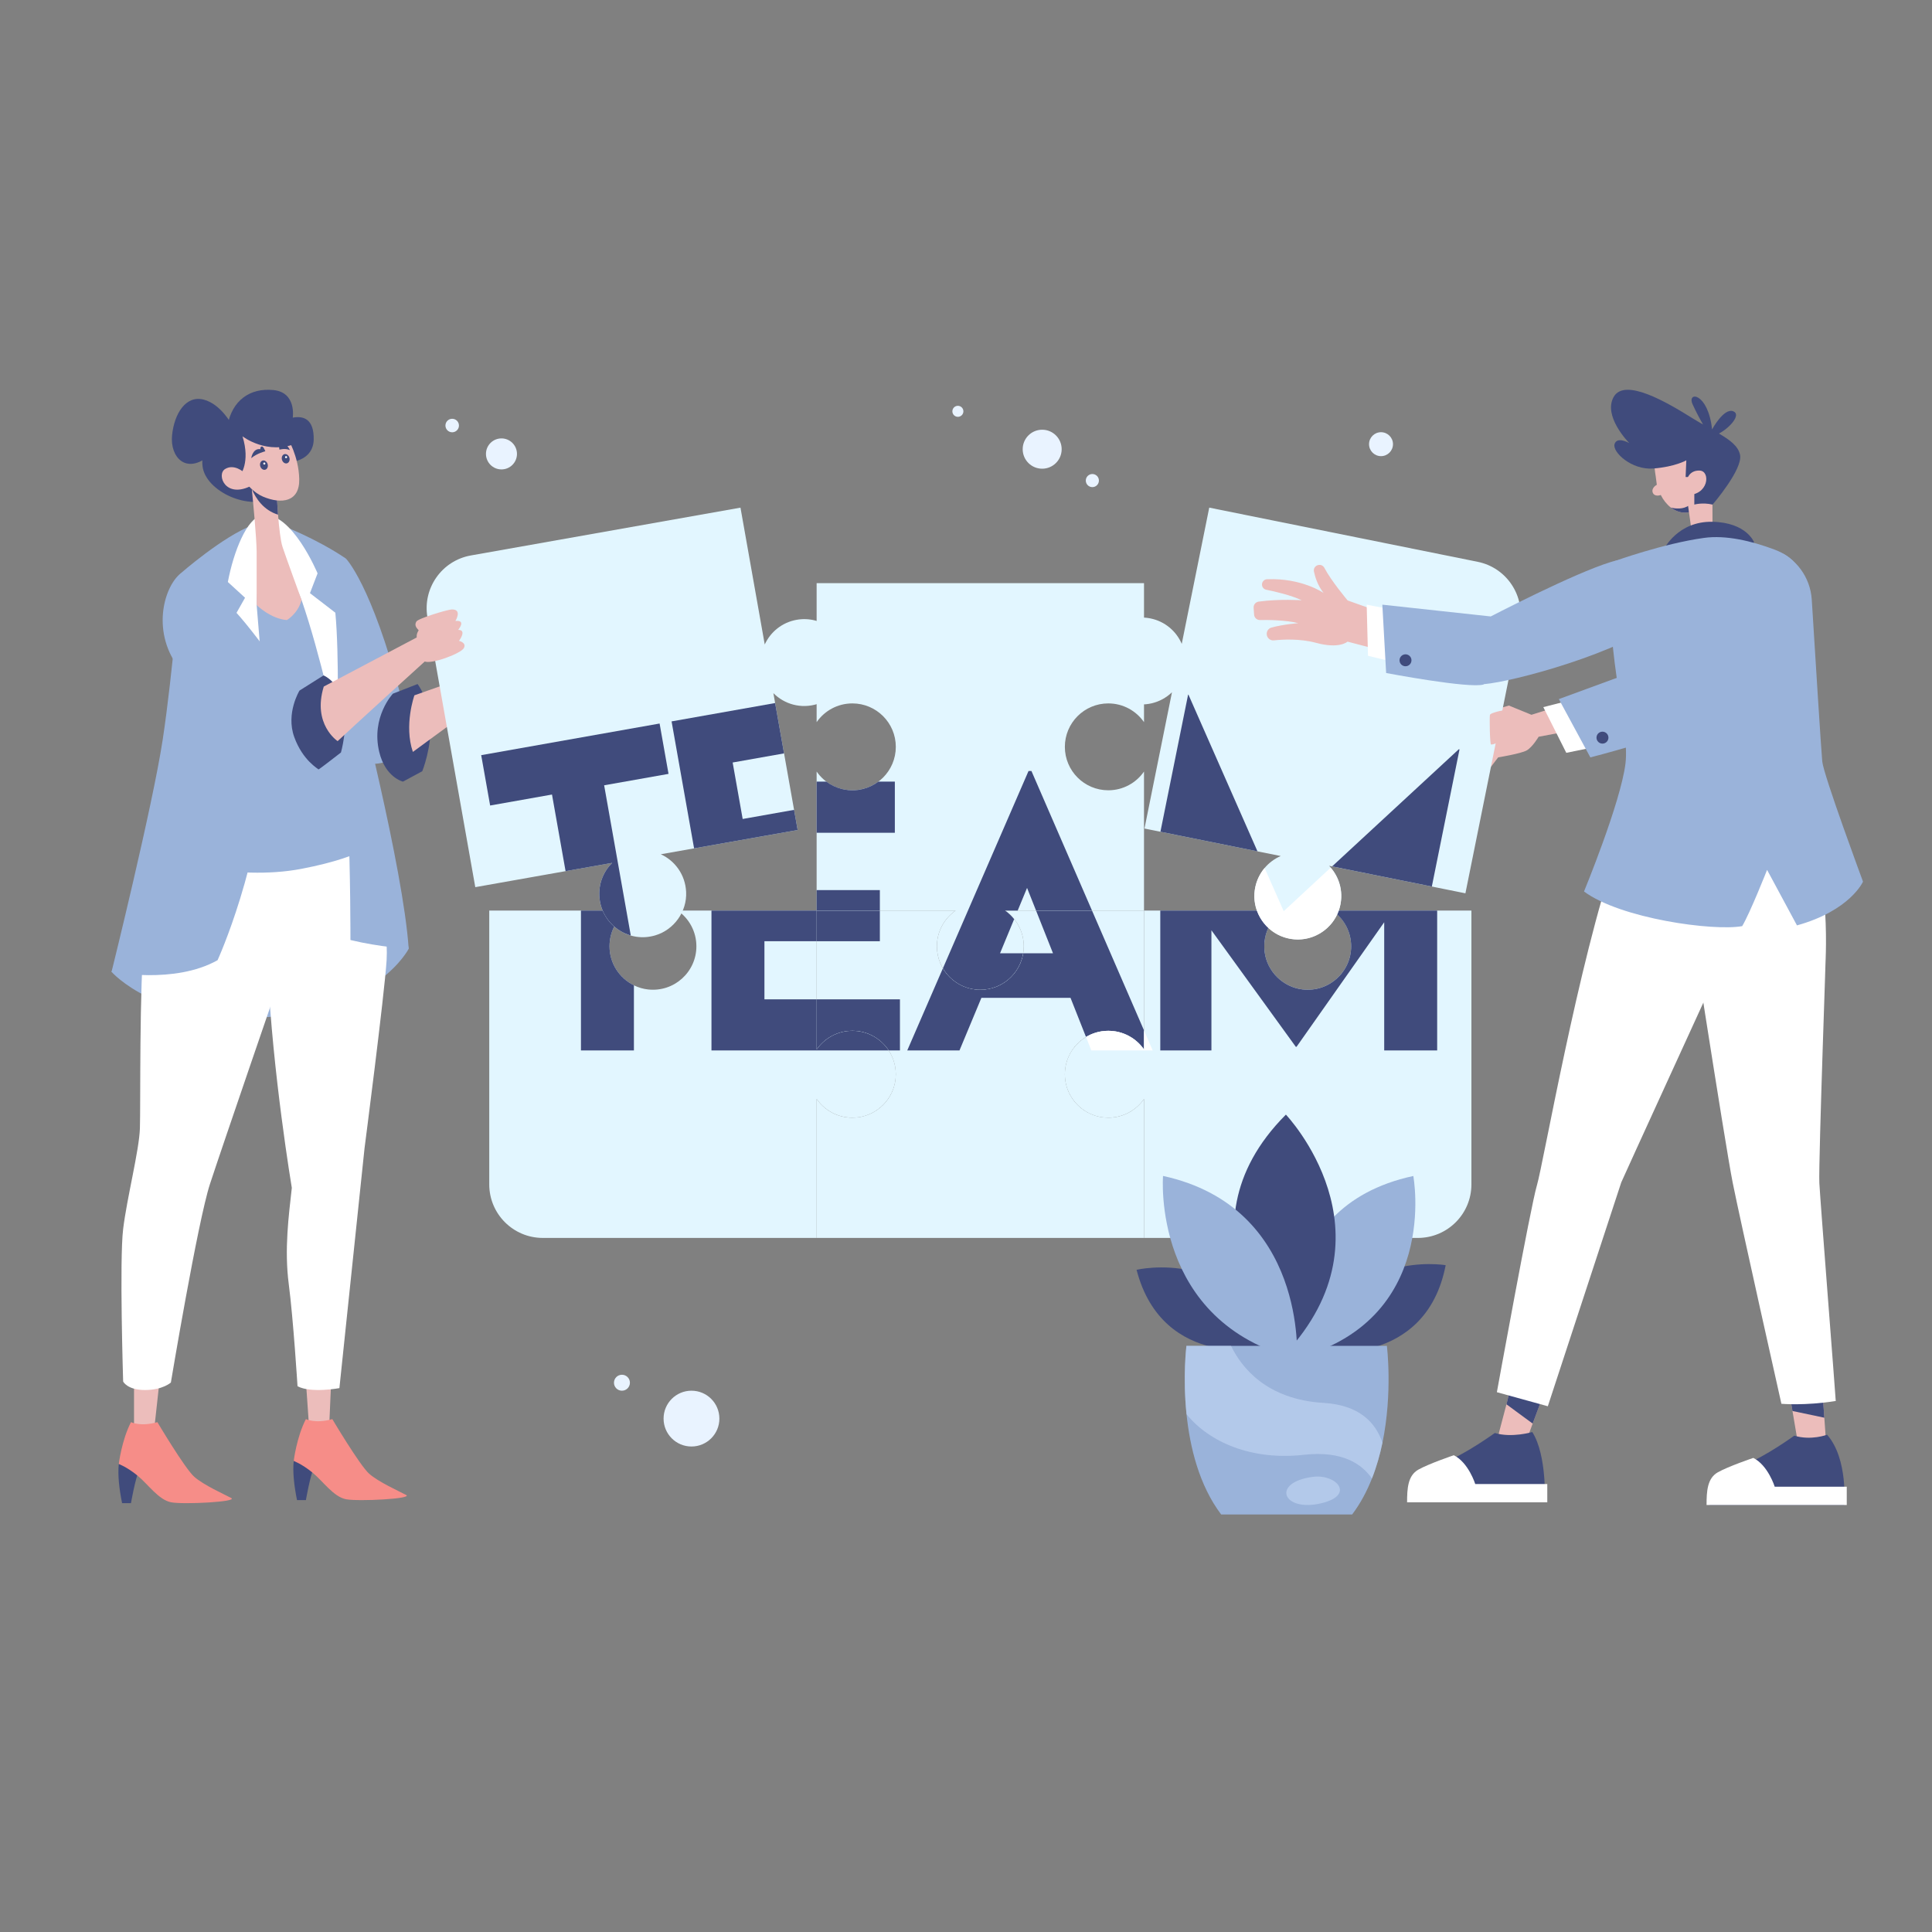 <?xml version="1.0" encoding="UTF-8" standalone="no"?>
<svg
   xmlns:dc="http://purl.org/dc/elements/1.1/"
   xmlns:cc="http://creativecommons.org/ns#"
   xmlns:rdf="http://www.w3.org/1999/02/22-rdf-syntax-ns#"
   xmlns:svg="http://www.w3.org/2000/svg"
   xmlns="http://www.w3.org/2000/svg"
   xmlns:sodipodi="http://sodipodi.sourceforge.net/DTD/sodipodi-0.dtd"
   xmlns:inkscape="http://www.inkscape.org/namespaces/inkscape"
   version="1.1"
   x="0px"
   y="0px"
   viewBox="0 0 600 600"
   style="enable-background:new 0 0 600 600;"
   xml:space="preserve"
   id="svg554"
   sodipodi:docname="team.svg"
   inkscape:version="1.0.2 (e86c870879, 2021-01-15)"><rect x="0" y="0" width="600" height="600" fill="#808080" stroke="none"/><defs
   id="defs558" /><sodipodi:namedview
   pagecolor="#ffffff"
   bordercolor="#666666"
   borderopacity="1"
   objecttolerance="10"
   gridtolerance="10"
   guidetolerance="10"
   inkscape:pageopacity="0"
   inkscape:pageshadow="2"
   inkscape:window-width="1440"
   inkscape:window-height="826"
   id="namedview556"
   showgrid="false"
   inkscape:zoom="1.4118565"
   inkscape:cx="444.77254"
   inkscape:cy="290.45284"
   inkscape:window-x="0"
   inkscape:window-y="0"
   inkscape:window-maximized="1"
   inkscape:current-layer="svg554" />
<style
   type="text/css"
   id="style2">
	.st0{fill:#9AB3DA;}
	.st1{fill:#404B7C;}
	.st2{fill:none;stroke:#C9DCF7;stroke-width:0.727;stroke-linecap:round;stroke-linejoin:round;stroke-miterlimit:10;}
	.st3{fill:#FFFFFF;}
	.st4{fill:#E9F3FF;}
	.st5{fill:none;stroke:#404B7C;stroke-linecap:round;stroke-linejoin:round;stroke-miterlimit:10;}
	.st6{fill:none;stroke:#404B7C;stroke-width:0.847;stroke-linecap:round;stroke-linejoin:round;stroke-miterlimit:10;}
	.st7{fill:#ECBDBB;}
	.st8{fill:none;stroke:#9AB3DA;stroke-width:0.847;stroke-linecap:round;stroke-linejoin:round;stroke-miterlimit:10;}
	.st9{fill:none;stroke:#9AB3DA;stroke-linecap:round;stroke-linejoin:round;stroke-miterlimit:10;}
	.st10{fill:#F68D88;}
	.st11{fill:none;stroke:#ECBDBB;stroke-linecap:round;stroke-linejoin:round;stroke-miterlimit:10;}
	.st12{fill:none;stroke:#ECBDBB;stroke-width:0.727;stroke-linecap:round;stroke-linejoin:round;stroke-miterlimit:10;}
	.st13{fill:none;stroke:#F68D88;stroke-width:0.847;stroke-linecap:round;stroke-linejoin:round;stroke-miterlimit:10;}
</style>
<g
   id="PUZZLE_5"
   style="stroke:none">
	<g
   id="g12"
   style="stroke:none">
		<path
   class="st0"
   d="M330.702,333.62c0,7.45,6.04,13.49,13.49,13.49    c4.6,0,8.66-2.3,11.1-5.82v43.16H253.622V341.29    c2.44,3.52,6.5,5.82,11.09,5.82c7.45,0,13.49-6.04,13.49-13.49    s-6.04-13.49-13.49-13.49c-4.59,0-8.65,2.3-11.09,5.82v-43.17h43.16    c-3.52,2.44-5.82,6.5-5.82,11.1c0,7.45,6.04,13.49,13.49,13.49    c7.45,0,13.49-6.04,13.49-13.49c0-4.6-2.3-8.66-5.82-11.1h43.17    v43.17c-2.44-3.52-6.5-5.82-11.1-5.82    C336.742,320.13,330.702,326.17,330.702,333.62z"
   id="path4"
   style="stroke:none;fill:#e2f6ff;fill-opacity:1" />
		<rect
   x="253.622"
   y="282.78"
   class="st1"
   width="19.626"
   height="9.529"
   id="rect6"
   style="stroke:none" />
		<path
   class="st1"
   d="M279.488,310.346h-25.866v15.604    c2.44-3.52,6.5-5.82,11.09-5.82c4.719,0,8.867,2.428,11.277,6.098h3.498    V310.346z"
   id="path8"
   style="stroke:none" />
		<path
   class="st1"
   d="M339.131,282.78h-17.378l5.265,13.273h-9.267    c-1.041,6.414-6.591,11.317-13.299,11.317c-4.956,0-9.277-2.681-11.622-6.665    l-11.077,25.523h16.222l6.806-16.336h27.68l4.811,12.152    c2.024-1.213,4.389-1.914,6.92-1.914c4.6,0,8.66,2.3,11.1,5.82v-5.931    L339.131,282.78z"
   id="path10"
   style="stroke:none" />
	</g>
</g>
<g
   id="PUZZLE_2"
   style="stroke:none">
	<g
   id="g25"
   style="stroke:none">
		<path
   class="st0"
   d="M330.702,231.94c0,7.45,6.04,13.49,13.49,13.49    c4.59,0,8.65-2.3,11.09-5.82v43.17h-43.16    c3.52,2.44,5.82,6.5,5.82,11.1c0,7.45-6.04,13.49-13.49,13.49    c-7.45,0-13.49-6.04-13.49-13.49c0-4.6,2.3-8.66,5.82-11.1h-43.17    v-43.17c2.44,3.52,6.5,5.82,11.1,5.82    c7.45,0,13.49-6.04,13.49-13.49s-6.04-13.49-13.49-13.49    c-4.6,0-8.66,2.3-11.1,5.82v-43.16h101.67v43.16    c-2.44-3.52-6.5-5.82-11.09-5.82    C336.742,218.45,330.702,224.49,330.702,231.94z"
   id="path15"
   style="stroke:none;fill:#e2f6ff;fill-opacity:1" />
		<rect
   x="253.612"
   y="276.427"
   class="st1"
   width="19.636"
   height="6.353"
   id="rect17"
   style="stroke:none" />
		<path
   class="st1"
   d="M267.971,245.028c-0.29,0.072-0.584,0.133-0.88,0.185    c-0.099,0.018-0.198,0.035-0.298,0.051c-0.112,0.017-0.221,0.043-0.333,0.057    c-0.143,0.018-0.284,0.025-0.426,0.038c-0.114,0.011-0.227,0.022-0.342,0.031    c-0.238,0.017-0.474,0.025-0.709,0.029c-0.091,0.002-0.179,0.011-0.271,0.011    c-0.033,0-0.064-0.004-0.097-0.004c-0.305-0.002-0.607-0.016-0.907-0.038    c-0.044-0.003-0.089-0.003-0.133-0.007c-0.361-0.03-0.717-0.076-1.069-0.134    c-0.022-0.004-0.043-0.009-0.065-0.013c-0.335-0.057-0.665-0.127-0.992-0.208    c-0.022-0.006-0.044-0.012-0.066-0.017c-1.746-0.443-3.356-1.224-4.755-2.274    h-3.015v15.882h24.287v-15.882h-5.114c-1.399,1.053-3.007,1.833-4.742,2.274    C268.019,245.015,267.995,245.022,267.971,245.028z"
   id="path19"
   style="stroke:none" />
		<path
   class="st1"
   d="M304.452,307.37c6.708,0,12.258-4.903,13.299-11.317h-7.182    l4.384-10.605c-0.816-1.015-1.758-1.924-2.831-2.668h3.934l2.908-7.033    l2.79,7.033h17.378l-18.806-43.334h-0.908l-26.586,61.26    C295.175,304.689,299.495,307.37,304.452,307.37z"
   id="path21"
   style="stroke:none" />
		<path
   class="st2"
   d="M352.679,282.78h-40.558c3.52,2.44,5.82,6.5,5.82,11.1    c0,7.45-6.04,13.49-13.49,13.49c-7.45,0-13.49-6.04-13.49-13.49    c0-4.6,2.3-8.66,5.82-11.1h-40.131"
   id="path23"
   style="stroke:none" />
	</g>
</g>
<g
   id="PUZZLE_6"
   style="stroke:none">
	<g
   id="g36"
   style="stroke:none">
		<path
   class="st0"
   d="M456.962,282.78v85.039c0,9.185-7.446,16.631-16.631,16.631h-85.039    V341.29c-2.745,3.96-7.54,6.376-12.848,5.71    c-6.083-0.763-10.972-5.731-11.655-11.823c-0.912-8.147,5.44-15.047,13.403-15.047    c4.6,0,8.66,2.3,11.1,5.82v-43.17h43.16    c-3.969,2.74-6.387,7.565-5.706,12.884c0.779,6.079,5.758,10.954,11.85,11.622    c8.133,0.892,15.016-5.454,15.016-13.406c0-4.6-2.3-8.67-5.82-11.1    H456.962z"
   id="path28"
   style="stroke:none;fill:#e2f6ff;fill-opacity:1" />
		<path
   class="st3"
   d="M357.986,326.228l-2.695-6.209v5.931    c-2.44-3.52-6.5-5.82-11.1-5.82c-2.531,0-4.896,0.702-6.92,1.914    l1.656,4.184H357.986z"
   id="path30"
   style="stroke:none" />
		<path
   class="st1"
   d="M376.219,326.228v-37.322l26.205,36.188h0.227l27.226-38.683v39.818    h16.449v-43.448h-31.601l-0.336,0.466c3.173,2.465,5.224,6.306,5.224,10.634    c0,7.953-6.882,14.299-15.016,13.406c-6.092-0.669-11.071-5.543-11.85-11.622    c-0.388-3.028,0.231-5.894,1.566-8.308l-3.227-4.576h-30.749v43.448H376.219z"
   id="path32"
   style="stroke:none" />
		<path
   class="st2"
   d="M355.292,379.97V341.29c-2.745,3.96-7.54,6.376-12.848,5.71    c-6.083-0.763-10.972-5.731-11.655-11.823c-0.912-8.147,5.44-15.047,13.403-15.047    c4.6,0,8.66,2.3,11.1,5.82v-40.502"
   id="path34"
   style="stroke:none" />
	</g>
</g>
<g
   id="PUZZLE_4"
   style="stroke:none">
	<g
   id="g47"
   style="stroke:none">
		<path
   class="st0"
   d="M278.12,335.126c-0.66,6.09-5.524,11.073-11.599,11.865    c-5.32,0.694-10.143-1.725-12.9-5.702v43.16h-85.049    c-9.185,0-16.631-7.446-16.631-16.631v-85.039h43.17    c-3.969,2.74-6.387,7.565-5.706,12.884c0.779,6.079,5.758,10.954,11.85,11.622    c8.133,0.893,15.016-5.453,15.016-13.406c0-4.6-2.3-8.67-5.82-11.1    h43.17v43.17c2.44-3.52,6.5-5.82,11.09-5.82    C272.658,320.13,279,327.002,278.12,335.126z"
   id="path39"
   style="stroke:none;fill:#e2f6ff;fill-opacity:1" />
		<path
   class="st1"
   d="M189.292,293.88c0-4.6,2.3-8.67,5.82-11.1h-14.692v43.448    h16.449v-20.236C192.386,303.799,189.292,299.206,189.292,293.88z"
   id="path41"
   style="stroke:none" />
		<path
   class="st1"
   d="M264.712,320.13c-4.59,0-8.65,2.3-11.09,5.82v-15.604h-16.221    v-18.037h16.221v-9.529h-0.01h-32.66v43.448h55.038    C273.579,322.558,269.431,320.13,264.712,320.13z"
   id="path43"
   style="stroke:none" />
		<path
   class="st2"
   d="M253.612,379.97V341.29c2.745,3.96,7.54,6.376,12.848,5.71    c6.083-0.763,10.972-5.731,11.655-11.823c0.912-8.147-5.44-15.047-13.403-15.047    c-4.6,0-8.66,2.3-11.1,5.82v-40.502"
   id="path45"
   style="stroke:none" />
	</g>
</g>
<g
   id="ORNAMENT_14"
   style="stroke:none">
	<circle
   class="st4"
   cx="214.745"
   cy="440.56"
   r="8.666"
   id="circle50"
   style="stroke:none" />
</g>
<g
   id="ORNAMENT_13"
   style="stroke:none">
	<circle
   class="st4"
   cx="193.15"
   cy="429.418"
   r="2.476"
   id="circle53"
   style="stroke:none" />
</g>
<g
   id="ORNAMENT_12"
   style="stroke:none">
	<circle
   class="st4"
   cx="428.886"
   cy="137.943"
   r="3.717"
   id="circle56"
   style="stroke:none" />
</g>
<g
   id="ORNAMENT_11"
   style="stroke:none">
	<circle
   class="st4"
   cx="323.657"
   cy="139.507"
   r="6.052"
   id="circle59"
   style="stroke:none" />
</g>
<g
   id="ORNAMENT_10"
   style="stroke:none">
	<circle
   class="st4"
   cx="339.241"
   cy="149.245"
   r="2.035"
   id="circle62"
   style="stroke:none" />
</g>
<g
   id="ORNAMENT_9"
   style="stroke:none">
	<circle
   class="st4"
   cx="297.48"
   cy="127.738"
   r="1.711"
   id="circle65"
   style="stroke:none" />
</g>
<g
   id="ORNAMENT_8"
   style="stroke:none">
	<circle
   class="st4"
   cx="155.735"
   cy="140.966"
   r="4.814"
   id="circle68"
   style="stroke:none" />
</g>
<g
   id="ORNAMENT_7"
   style="stroke:none">
	<circle
   class="st4"
   cx="140.433"
   cy="132.153"
   r="2.098"
   id="circle71"
   style="stroke:none" />
</g>
<g
   id="ORNAMENT_6"
   style="stroke:none">
	<g
   id="g82"
   style="stroke:none">
		<line
   class="st5"
   x1="204.003"
   y1="106.754"
   x2="204.003"
   y2="110.417"
   id="line74"
   style="stroke:none" />
		<line
   class="st5"
   x1="210.124"
   y1="112.875"
   x2="206.461"
   y2="112.875"
   id="line76"
   style="stroke:none" />
		<line
   class="st5"
   x1="204.003"
   y1="118.996"
   x2="204.003"
   y2="115.333"
   id="line78"
   style="stroke:none" />
		<line
   class="st5"
   x1="197.882"
   y1="112.875"
   x2="201.545"
   y2="112.875"
   id="line80"
   style="stroke:none" />
	</g>
</g>
<g
   id="ORNAMENT_5"
   style="stroke:none">
	<g
   id="g93"
   style="stroke:none">
		<line
   class="st5"
   x1="424.434"
   y1="106.754"
   x2="424.434"
   y2="110.417"
   id="line85"
   style="stroke:none" />
		<line
   class="st5"
   x1="430.554"
   y1="112.875"
   x2="426.892"
   y2="112.875"
   id="line87"
   style="stroke:none" />
		<line
   class="st5"
   x1="424.434"
   y1="118.996"
   x2="424.434"
   y2="115.333"
   id="line89"
   style="stroke:none" />
		<line
   class="st5"
   x1="418.313"
   y1="112.875"
   x2="421.976"
   y2="112.875"
   id="line91"
   style="stroke:none" />
	</g>
</g>
<g
   id="ORNAMENT_4"
   style="stroke:none">
	<g
   id="g104"
   style="stroke:none">
		<line
   class="st5"
   x1="289.427"
   y1="397.15"
   x2="289.427"
   y2="399.717"
   id="line96"
   style="stroke:none" />
		<line
   class="st5"
   x1="293.717"
   y1="401.439"
   x2="291.15"
   y2="401.439"
   id="line98"
   style="stroke:none" />
		<line
   class="st5"
   x1="289.427"
   y1="405.729"
   x2="289.427"
   y2="403.162"
   id="line100"
   style="stroke:none" />
		<line
   class="st5"
   x1="285.138"
   y1="401.439"
   x2="287.705"
   y2="401.439"
   id="line102"
   style="stroke:none" />
	</g>
</g>
<g
   id="ORNAMENT_3"
   style="stroke:none">
	<g
   id="g115"
   style="stroke:none">
		<line
   class="st5"
   x1="154.969"
   y1="408.532"
   x2="154.969"
   y2="412.195"
   id="line107"
   style="stroke:none" />
		<line
   class="st5"
   x1="161.09"
   y1="414.653"
   x2="157.427"
   y2="414.653"
   id="line109"
   style="stroke:none" />
		<line
   class="st5"
   x1="154.969"
   y1="420.774"
   x2="154.969"
   y2="417.111"
   id="line111"
   style="stroke:none" />
		<line
   class="st5"
   x1="148.849"
   y1="414.653"
   x2="152.511"
   y2="414.653"
   id="line113"
   style="stroke:none" />
	</g>
</g>
<g
   id="ORNAMENT_2"
   style="stroke:none">
	<g
   id="g126"
   style="stroke:none">
		<line
   class="st5"
   x1="341.118"
   y1="436.204"
   x2="341.118"
   y2="441.103"
   id="line118"
   style="stroke:none" />
		<line
   class="st5"
   x1="349.304"
   y1="444.39"
   x2="344.405"
   y2="444.39"
   id="line120"
   style="stroke:none" />
		<line
   class="st5"
   x1="341.118"
   y1="452.575"
   x2="341.118"
   y2="447.677"
   id="line122"
   style="stroke:none" />
		<line
   class="st5"
   x1="332.933"
   y1="444.39"
   x2="337.831"
   y2="444.39"
   id="line124"
   style="stroke:none" />
	</g>
</g>
<g
   id="ORNAMENT_1"
   style="stroke:none">
	<g
   id="g137"
   style="stroke:none">
		<line
   class="st5"
   x1="365.063"
   y1="135.093"
   x2="365.063"
   y2="137.224"
   id="line129"
   style="stroke:none" />
		<line
   class="st5"
   x1="368.624"
   y1="138.654"
   x2="366.493"
   y2="138.654"
   id="line131"
   style="stroke:none" />
		<line
   class="st5"
   x1="365.063"
   y1="142.215"
   x2="365.063"
   y2="140.084"
   id="line133"
   style="stroke:none" />
		<line
   class="st5"
   x1="361.502"
   y1="138.654"
   x2="363.633"
   y2="138.654"
   id="line135"
   style="stroke:none" />
	</g>
</g>
<g
   id="GROUND"
   style="stroke:none">
	<g
   id="g158"
   style="stroke:none">
		<line
   class="st6"
   x1="364.865"
   y1="470.329"
   x2="318.576"
   y2="470.329"
   id="line140"
   style="stroke:none" />
		<line
   class="st6"
   x1="553.174"
   y1="470.329"
   x2="429.871"
   y2="470.329"
   id="line142"
   style="stroke:none" />
		<line
   class="st6"
   x1="187.124"
   y1="470.329"
   x2="112.565"
   y2="470.329"
   id="line144"
   style="stroke:none" />
		<line
   class="st6"
   x1="346.26"
   y1="476.522"
   x2="160.976"
   y2="476.522"
   id="line146"
   style="stroke:none" />
		<line
   class="st6"
   x1="418.022"
   y1="484.762"
   x2="232.739"
   y2="484.762"
   id="line148"
   style="stroke:none" />
		<line
   class="st6"
   x1="182.481"
   y1="484.762"
   x2="134.719"
   y2="484.762"
   id="line150"
   style="stroke:none" />
		<line
   class="st6"
   x1="500.422"
   y1="484.762"
   x2="452.66"
   y2="484.762"
   id="line152"
   style="stroke:none" />
		<line
   class="st6"
   x1="322.095"
   y1="494.861"
   x2="274.333"
   y2="494.861"
   id="line154"
   style="stroke:none" />
		<line
   class="st6"
   x1="106.752"
   y1="476.522"
   x2="76.564"
   y2="476.522"
   id="line156"
   style="stroke:none" />
	</g>
</g>
<g
   id="MAN_LEFT_ARM"
   style="stroke:none">
	<g
   id="g177"
   style="stroke:none">
		<g
   id="g163"
   style="stroke:none">
			<path
   class="st7"
   d="M485.406,218.901l4.729,7.594l-12.302,2.314     c0,0-1.914,3.251-3.717,4.249c-1.794,1.002-8.85,2.158-8.85,2.158l-2.892,3.786     c-0.324,0.425-0.899,0.556-1.376,0.326c-0.567-0.29-0.781-0.978-0.473-1.536     l2.245-4.075l-3.284,4.823c-0.372,0.533-1.08,0.702-1.647,0.39     c-0.558-0.307-0.794-0.974-0.56-1.561l2.127-5.382l-3.009,4.851     c-0.333,0.544-1.037,0.726-1.604,0.414c-0.523-0.288-0.757-0.92-0.542-1.473     l1.907-5.044l-2.751,3.998c-0.298,0.44-0.878,0.579-1.35,0.319     c-0.498-0.274-0.687-0.904-0.408-1.41l6.259-11.359     c6.51-1.971,10.692-3.167,10.692-3.167l7.01,2.867L485.406,218.901z"
   id="path161"
   style="stroke:none" />
		</g>
		<g
   id="g169"
   style="stroke:none">
			<polygon
   class="st3"
   points="493.86,232.284 486.424,233.794 479.291,219.605 486.249,217.832         "
   id="polygon165"
   style="stroke:none" />
			<polygon
   class="st8"
   points="493.86,232.284 486.424,233.794 479.291,219.605 486.249,217.832         "
   id="polygon167"
   style="stroke:none" />
		</g>
		<g
   id="g175"
   style="stroke:none">
			<path
   class="st0"
   d="M559.261,177.557c2.427,4.768,2.335,11.49-3.244,18.137     c-6.868,8.181-16.739,17.296-24.546,23.529     c-3.429,2.744-6.458,4.933-8.66,6.222l0.022,0.085     c-3.385,3.108-28.929,9.689-28.929,9.689l-9.791-18.105l31.698-11.626     c5.076-6.599,23.077-29.674,29.41-33.421     C550.212,169.121,556.438,172.004,559.261,177.557z"
   id="path171"
   style="stroke:none" />
			<circle
   class="st1"
   cx="497.659"
   cy="229.082"
   r="1.855"
   id="circle173"
   style="stroke:none" />
		</g>
	</g>
</g>
<g
   id="PUZZLE_3"
   style="stroke:none">
	<g
   id="g196"
   style="stroke:none">
		<path
   class="st0"
   d="M455.096,277.426l-42.317-8.541    c3.348,3.471,4.764,8.679,3.044,13.758c-1.966,5.805-7.811,9.598-13.915,9.048    c-8.149-0.734-13.64-8.317-12.066-16.112c0.91-4.509,3.97-8.044,7.901-9.729    l-42.317-8.541l8.541-42.317c-3.489,3.353-8.696,4.77-13.773,3.037    c-5.798-1.979-9.58-7.825-9.021-13.926c0.745-8.138,8.321-13.619,16.11-12.047    c4.499,0.908,8.024,3.966,9.719,7.899l8.539-42.307l83.368,16.827    c9.003,1.817,14.829,10.589,13.012,19.592L455.096,277.426z"
   id="path180"
   style="stroke:none;fill:#e2f6ff;fill-opacity:1" />
		<path
   class="st3"
   d="M389.57,277.409c-0.43,6.114,3.495,11.871,9.338,13.722    c7.8,2.472,15.794-2.4,17.355-10.198c0.85-4.244-0.408-8.413-3.035-11.453    l-14.557,13.502l-5.934-13.412C390.954,271.675,389.784,274.364,389.57,277.409z"
   id="path182"
   style="stroke:none" />
		<polygon
   class="st1"
   points="453.266,232.732 453.044,232.687 413.693,269.069 444.67,275.322       "
   id="polygon184"
   style="stroke:none" />
		<g
   id="g190"
   style="stroke:none">
			<path
   class="st7"
   d="M468.963,220.224c-0.599,0.009-6.107,1.002-6.255,1.811     s-0.036,9.209,0.364,9.189c3.747-0.183,3.964-5.193,3.964-5.193     s3.088,4.245,5.77,2.84c2.682-1.405,2.634-4.781,2.634-4.781     S469.562,220.214,468.963,220.224z"
   id="path186"
   style="stroke:none" />
			<path
   class="st6"
   d="M471.876,229.146c-2.418,0.215-4.84-3.115-4.84-3.115     s-0.217,5.011-3.964,5.193c-0.304,0.015-0.442-4.849-0.425-7.53"
   id="path188"
   style="stroke:none" />
		</g>
		<polygon
   class="st1"
   points="369.089,215.742 368.978,215.719 360.381,258.308 390.522,264.392       "
   id="polygon192"
   style="stroke:none" />
		<path
   class="st2"
   d="M451.386,276.677l-38.607-7.792c3.348,3.471,4.764,8.679,3.044,13.758    c-1.966,5.805-7.811,9.598-13.915,9.048c-8.149-0.734-13.64-8.317-12.066-16.112    c0.91-4.509,3.97-8.044,7.901-9.729l-42.317-8.541l8.541-42.317    c-3.489,3.353-8.696,4.77-13.773,3.037c-5.798-1.979-9.58-7.825-9.021-13.926    c0.465-5.086,3.6-9.135,7.786-11.072"
   id="path194"
   style="stroke:none" />
	</g>
</g>
<g
   id="PLANT"
   style="stroke:none">
	<g
   id="g239"
   style="stroke:none">
		<g
   id="g229"
   style="stroke:none">
			<g
   id="g203"
   style="stroke:none">
				<path
   class="st1"
   d="M409.703,419.805c0,0,33.078,5.092,39.263-26.897      C448.966,392.908,416.994,387.567,409.703,419.805z"
   id="path199"
   style="stroke:none" />
				<line
   class="st9"
   x1="413.172"
   y1="417.428"
   x2="445.496"
   y2="395.285"
   id="line201"
   style="stroke:none" />
			</g>
			<g
   id="g209"
   style="stroke:none">
				<path
   class="st10"
   d="M401.73,422.003c0,0-8.246-47.017,37.185-56.79      C438.915,365.214,447.484,410.645,401.73,422.003z"
   id="path205"
   style="stroke:none;fill:#9ab3da;fill-opacity:1" />
				<line
   class="st11"
   x1="405.016"
   y1="416.984"
   x2="435.629"
   y2="370.232"
   id="line207"
   style="stroke:none" />
			</g>
			<g
   id="g215"
   style="stroke:none">
				<path
   class="st1"
   d="M398.991,420.612c0,0-35.638-38.363,0.355-74.46      C399.347,346.151,434.335,382.863,398.991,420.612z"
   id="path211"
   style="stroke:none" />
				<line
   class="st9"
   x1="399.023"
   y1="414.031"
   x2="399.315"
   y2="352.732"
   id="line213"
   style="stroke:none" />
			</g>
			<g
   id="g221"
   style="stroke:none">
				<path
   class="st1"
   d="M393.856,418.707c0,0-32.69,7.174-40.886-24.361      C352.97,394.346,384.54,386.994,393.856,418.707z"
   id="path217"
   style="stroke:none" />
				<line
   class="st9"
   x1="390.243"
   y1="416.554"
   x2="356.584"
   y2="396.499"
   id="line219"
   style="stroke:none" />
			</g>
			<g
   id="g227"
   style="stroke:none">
				<path
   class="st10"
   d="M402.774,422.021c0,0,3.239-47.047-41.583-56.826      C361.191,365.195,357.482,410.656,402.774,422.021z"
   id="path223"
   style="stroke:none;fill:#9ab3da;fill-opacity:1" />
				<line
   class="st11"
   x1="399.099"
   y1="416.999"
   x2="364.865"
   y2="370.217"
   id="line225"
   style="stroke:none" />
			</g>
		</g>
		<g
   id="g237"
   style="stroke:none">
			<path
   class="st10"
   d="M429.334,448.053c-0.769,3.713-1.825,7.476-3.266,11.115     c-1.56,3.95-3.566,7.747-6.143,11.161h-40.686     c-6.883-9.121-9.708-20.993-10.754-31.131c-1.215-11.793-0.023-21.236-0.023-21.236     h62.245C430.707,417.962,432.55,432.513,429.334,448.053z"
   id="path231"
   style="stroke:none;fill:#9ab3da;fill-opacity:1" />
			<path
   class="st7"
   d="M429.334,448.053c-0.769,3.713-1.825,7.476-3.266,11.115     c-3.068-4.453-9.149-8.719-21.14-7.369     c-16.037,1.803-29.249-3.758-36.443-12.602     c-1.215-11.793-0.023-21.236-0.023-21.236h13.839     c3.3,6.798,11.11,16.676,28.763,17.721     C422.18,436.345,427.238,441.815,429.334,448.053z"
   id="path233"
   style="stroke:none;fill:#c6d9f6;fill-opacity:0.586" />
			<path
   class="st7"
   d="M407.748,458.646c-13.126,1.711-9.419,11.093,2.647,8.191     C421.002,464.286,414.96,457.706,407.748,458.646z"
   id="path235"
   style="stroke:none;fill:#b3c9ea;fill-opacity:1" />
		</g>
	</g>
</g>
<g
   id="MAN_HEAD"
   style="stroke:none">
	<g
   id="g266"
   style="stroke:none">
		<g
   id="g244"
   style="stroke:none">
			<circle
   class="st6"
   cx="514.416"
   cy="149.028"
   r="3.146"
   id="circle242"
   style="stroke:none" />
		</g>
		<path
   class="st7"
   d="M530.615,153.345c-0.382,0.882-0.842,1.685-1.362,2.38    c-3.203,4.261-7.278,4.261-10.354,1.9c-1.244-0.96-2.331-2.302-3.135-3.908    c-1.048,0.411-2.116,0.157-2.449-0.637c-0.656-1.567,1.224-2.527,1.224-2.527    l-0.343-2.645c-1.107-6.387-0.274-13.361,5.378-14.007    C532.153,132.462,533.985,145.754,530.615,153.345z"
   id="path246"
   style="stroke:none" />
		<path
   class="st1"
   d="M530.615,153.345c-0.382,0.882-0.842,1.685-1.362,2.38    c-3.203,4.261-7.278,4.261-10.354,1.9c0.745,0.206,1.616,0.323,2.655,0.284    c4.594-0.176,6.249-5.25,6.563-5.485    C528.117,152.425,529.224,152.826,530.615,153.345z"
   id="path248"
   style="stroke:none" />
		<g
   id="g252"
   style="stroke:none">
			<path
   class="st7"
   d="M531.851,171.168c0,0-2.348,1.633-5.561,0.437l-1.109-7.883     l-1.222-8.652l7.77-6.67l0.07-0.061v0.541l0.009,4.452L531.851,171.168z"
   id="path250"
   style="stroke:none" />
		</g>
		<path
   class="st1"
   d="M531.849,156.705c-3.193-0.744-5.662,0-5.662,0v-8.502l-2.704-0.069    l0.216-5.172c0,0-3.448,1.998-10.217,2.537c-6.769,0.558-12.881-5.152-12.058-7.621    c0.784-2.351,4.281-0.431,4.555-0.274c-0.402-0.421-8.189-8.444-4.829-14.35    c3.438-6.044,16.633,1.753,24.332,6.553c1.185,0.735,2.331,1.401,3.419,2.028    c-0.842-1.45-2.135-3.801-3.252-6.279c-1.851-4.094,4.8-3.771,6.054,7.807    c0,0,3.654-6.827,6.602-5.623c2.478,0.999-0.98,5.054-4.467,6.906    c3.516,2.067,5.956,3.899,6.543,6.573    C541.361,145.685,531.849,156.705,531.849,156.705z"
   id="path254"
   style="stroke:none" />
		<line
   class="st6"
   x1="511.405"
   y1="148.123"
   x2="524.328"
   y2="147.931"
   id="line256"
   style="stroke:none" />
		<g
   id="g264"
   style="stroke:none">
			<path
   class="st7"
   d="M523.859,149.057c0,0,0.618-3.092,4.038-2.91     c3.419,0.182,2.765,7.821-4.147,7.566L523.859,149.057z"
   id="path258"
   style="stroke:none" />
			<path
   class="st6"
   d="M524.768,151.531c0,0,0.582-3.019,3.347-3.674"
   id="path260"
   style="stroke:none" />
			<path
   class="st6"
   d="M527.351,150.913c0,0-0.205-1.12-1.264-1.885"
   id="path262"
   style="stroke:none" />
		</g>
	</g>
</g>
<g
   id="MAN_RIGHT_LEG"
   style="stroke:none">
	<g
   id="g293"
   style="stroke:none">
		<g
   id="g283"
   style="stroke:none">
			<g
   id="g273"
   style="stroke:none">
				<path
   class="st7"
   d="M555.92,433.927c0,0,0.332,1.894,0.751,4.269      c0.672,3.937,1.58,9.193,1.58,9.332c0,0.218,4.295,1.458,4.295,1.458      l4.505-1.746l-0.489-6.958l-0.454-6.434L555.92,433.927z"
   id="path269"
   style="stroke:none" />
				<path
   class="st1"
   d="M555.92,433.927c0,0,0.332,1.894,0.751,4.269      c2.296,0.48,6.452,1.371,9.891,2.086l-0.454-6.434L555.92,433.927z"
   id="path271"
   style="stroke:none" />
			</g>
			<g
   id="g281"
   style="stroke:none">
				<path
   class="st1"
   d="M567.417,445.565c0,0-4.947,1.892-10.185,0.291      c0,0-9.167,6.62-14.987,8.73c-5.82,2.11-11.349,3.638-11.349,12.804h41.832      C572.728,467.39,574.038,453.058,567.417,445.565z"
   id="path275"
   style="stroke:none" />
				<path
   class="st9"
   d="M561.888,448.111c0,0-6.693,5.238-12.004,7.857"
   id="path277"
   style="stroke:none" />
				<path
   class="st10"
   d="M551.158,461.715c0,0-2.073-6.657-6.657-8.948      c0,0-7.748,2.619-11.022,4.474c-3.274,1.855-3.492,5.893-3.492,10.149h43.541      v-5.675H551.158z"
   id="path279"
   style="stroke:none;fill:#ffffff;fill-opacity:1" />
			</g>
		</g>
		<g
   id="g291"
   style="stroke:none">
			<path
   class="st10"
   d="M522.964,272.708c0,0,12.807,82.936,15.138,94.573     c2.322,11.646,15.129,68.68,15.129,68.68s7.351,0.655,16.875-0.873     c0-0.873-4.802-62.132-5.09-67.658c-0.166-3.143,0.471-24.217,1.048-42.079     c0.297-9.027,0.576-17.233,0.725-21.886c0.079-2.331,0.122-3.771,0.122-3.981     c0-1.458,2.305-36.143-10.188-49.474     C544.23,236.679,521.803,248.264,522.964,272.708z"
   id="path285"
   style="stroke:none;fill:#ffffff;fill-opacity:1" />
			<path
   class="st11"
   d="M542.212,381.344c1.195-2.318,1.586-5.588,0.867-9.014     c-0.751-3.58-2.544-6.516-4.693-8.118"
   id="path287"
   style="stroke:none" />
			<path
   class="st11"
   d="M535.252,285.059c0,0,10.886,82.08,11.446,88.165     s10.337,58.372,10.337,58.372"
   id="path289"
   style="stroke:none" />
		</g>
	</g>
</g>
<g
   id="MAN_LEFT_LEG"
   style="stroke:none">
	<g
   id="g322"
   style="stroke:none">
		<g
   id="g310"
   style="stroke:none">
			<g
   id="g300"
   style="stroke:none">
				<path
   class="st7"
   d="M470.485,425.413c0,0-2.045,8.372-2.644,10.708      c-1.013,3.864-2.356,9.025-2.414,9.152c-0.09,0.199,3.31,3.101,3.31,3.101      l4.824,0.269l2.427-6.539l4.536-12.108L470.485,425.413z"
   id="path296"
   style="stroke:none" />
				<path
   class="st1"
   d="M470.485,425.413c0,0-2.045,8.372-2.644,10.708      c1.893,1.385,5.31,3.912,8.148,5.984l4.536-12.108L470.485,425.413z"
   id="path298"
   style="stroke:none" />
			</g>
			<g
   id="g308"
   style="stroke:none">
				<path
   class="st1"
   d="M475.869,444.735c0,0-6.402,1.892-11.64,0.291      c0,0-9.167,6.62-14.987,8.73c-5.82,2.11-11.349,3.638-11.349,12.804h41.832      C479.725,466.561,480.525,452.112,475.869,444.735z"
   id="path302"
   style="stroke:none" />
				<path
   class="st9"
   d="M457.772,454.731c0,0,5.129-3.001,9.821-7.148"
   id="path304"
   style="stroke:none" />
				<path
   class="st10"
   d="M458.154,460.886c0,0-2.073-6.657-6.657-8.948      c0,0-7.748,2.619-11.022,4.474c-3.274,1.855-3.492,5.893-3.492,10.149h43.541      v-5.675H458.154z"
   id="path306"
   style="stroke:none;fill:#ffffff;fill-opacity:1" />
			</g>
		</g>
		<g
   id="g320"
   style="stroke:none">
			<path
   class="st10"
   d="M548.786,270.145c-0.901,20.002-15.682,32.246-15.682,32.246     s-29.386,64.169-29.611,64.816c-0.216,0.656-22.804,69.518-22.804,69.518     l-15.82-4.369c0,0,10.471-57.724,12.44-64.267     c1.959-6.553,12.871-69.41,24.655-103.233     c5.897-16.926,14.184-20.237,20.884-17.759     C533.172,246.48,549.589,252.288,548.786,270.145z"
   id="path312"
   style="stroke:none;fill:#ffffff;fill-opacity:1" />
			<path
   class="st11"
   d="M524.315,247.053c10.337-0.011,25.237,6.06,24.471,23.092     c-0.901,20.002-15.682,32.246-15.682,32.246s-0.828,1.808-2.207,4.819"
   id="path314"
   style="stroke:none" />
			<path
   class="st11"
   d="M481.444,354.566c1.43,2.246,2.078,5.588,1.551,9.169     c-0.659,4.477-2.969,8.068-5.713,9.387"
   id="path316"
   style="stroke:none" />
			<polyline
   class="st11"
   points="511.048,278.309 487.846,360 472.896,429.091    "
   id="polyline318"
   style="stroke:none" />
		</g>
	</g>
</g>
<g
   id="MAN_BODY"
   style="stroke:none">
	<g
   id="g339"
   style="stroke:none">
		<g
   id="g333"
   style="stroke:none">
			<g
   id="g331"
   style="stroke:none">
				<path
   class="st1"
   d="M516.809,170.453c0,0,4.262-8.643,15.02-8.409      c10.758,0.233,12.977,6.494,12.977,6.494L516.809,170.453z"
   id="path325"
   style="stroke:none" />
				<path
   class="st0"
   d="M565.916,236.478c-0.315-3.147-2.218-33.522-3.255-50.227      c-0.434-6.99-4.92-13.074-11.475-15.539      c-7.235-2.721-15.166-4.603-21.983-3.663      c-12.659,1.746-27.815,7.228-27.815,7.228      c-4.365,24.008,4.945,50.634,3.417,62.857s-12.877,39.722-12.877,39.722      c11.254,8.396,40.172,12.394,49.127,10.763      c2.493-4.203,7.728-17.471,7.728-17.471l9.282,17.239      c16.56-4.604,20.509-13.587,20.509-13.587S566.353,240.843,565.916,236.478z"
   id="path327"
   style="stroke:none" />
				<path
   class="st6"
   d="M501.88,179.151c-2.071,13.319-0.348,26.417,1.242,37.427      l1.664,13.395"
   id="path329"
   style="stroke:none" />
			</g>
		</g>
		<path
   class="st6"
   d="M539.212,172.796c0,0,9.31,9.497,7.681,61.986c0,0,0,19.552,1.629,32.121    "
   id="path335"
   style="stroke:none" />
		<path
   class="st6"
   d="M527.351,230.593c0,0,9.268,5.532,19.542,4.19    c11.58-1.513,15.944-10.707,15.944-10.707"
   id="path337"
   style="stroke:none" />
	</g>
</g>
<g
   id="MAN_LEFTARM"
   style="stroke:none">
	<g
   id="g360"
   style="stroke:none">
		<g
   id="g346"
   style="stroke:none">
			<path
   class="st7"
   d="M411.05,184.148c0,0-6.735-4.713-17.578-4.257     c-0.742,0.031-1.365,0.581-1.518,1.308l0,0c-0.187,0.895,0.383,1.768,1.279,1.948     c2.556,0.512,7.584,1.651,11.04,3.277c0,0-6.871-0.484-13.391,0.414     c-0.939,0.129-1.621,0.96-1.556,1.906l0.148,2.144     c0.066,0.955,0.863,1.689,1.821,1.669c2.64-0.053,7.844-0.007,11.907,0.973     c0,0-4.511,0.327-8.342,1.363c-1.079,0.292-1.698,1.426-1.4,2.503l0,0     c0.267,0.964,1.188,1.588,2.183,1.478c2.662-0.293,8.027-0.604,13.151,0.784     c7.192,1.948,9.698-0.391,9.698-0.391l14.949,3.92l-0.244-11.482l-14.676-5.235     c0,0-5.089-6.017-7.212-10.103c-0.377-0.725-1.196-1.101-1.98-0.871     l-0.098,0.029c-0.836,0.245-1.349,1.083-1.177,1.937     C408.384,179.095,409.178,181.772,411.05,184.148z"
   id="path342"
   style="stroke:none" />
			<path
   class="st6"
   d="M391.608,189.36c0,0,7.157-0.865,13.792,0.333"
   id="path344"
   style="stroke:none" />
		</g>
		<polygon
   class="st3"
   points="432.214,205.464 424.843,203.662 424.434,187.787 431.484,189.146       "
   id="polygon348"
   style="stroke:none" />
		<g
   id="g358"
   style="stroke:none">
			<path
   class="st0"
   d="M514.173,184.681c0.165,5.348-2.782,11.39-10.661,15.027     c-9.699,4.476-22.512,8.518-32.23,10.833     c-4.271,1.022-7.944,1.712-10.485,1.94l-0.016,0.086     c-4.387,1.37-30.301-3.557-30.301-3.557l-1.184-21.224l33.668,3.656     c7.404-3.809,33.518-17.018,40.844-17.71     C509.579,173.193,513.984,178.454,514.173,184.681z"
   id="path350"
   style="stroke:none" />
			<path
   class="st6"
   d="M464.869,211.903c-1.554,0.278-2.928,0.475-4.072,0.577l-0.016,0.086     c-4.387,1.37-30.301-3.557-30.301-3.557l-1.184-21.224l33.668,3.656     c1.027-0.528,2.413-1.237,4.059-2.068"
   id="path352"
   style="stroke:none" />
			<path
   class="st6"
   d="M507.759,174.309c3.724,1.519,6.271,5.67,6.414,10.372     c0.165,5.348-2.782,11.39-10.661,15.027"
   id="path354"
   style="stroke:none" />
			<circle
   class="st1"
   cx="436.491"
   cy="205.058"
   r="1.855"
   id="circle356"
   style="stroke:none" />
		</g>
	</g>
</g>
<g
   id="WOMAN_BACK_SHIRT"
   style="stroke:none">
	<path
   class="st0"
   d="M34.641,301.817c0,0,14.324,16.399,48.534,14.034   c34.21-2.365,43.748-21.204,43.748-21.204l-8.273-38.309l-69.642,8.861   L34.641,301.817z"
   id="path363"
   style="stroke:none" />
</g>
<g
   id="WOMAN_LEFT_ELG"
   style="stroke:none">
	<g
   id="g382"
   style="stroke:none">
		<g
   id="g374"
   style="stroke:none">
			<path
   class="st7"
   d="M102.803,429.912l-0.552,12.691c0,0-2.838,1.892-6.306,0l-0.946-13.637     L102.803,429.912z"
   id="path366"
   style="stroke:none" />
			<g
   id="g372"
   style="stroke:none">
				<path
   class="st1"
   d="M91.216,453.717c-0.34,3.323,0.074,7.453,1.025,12.159l2.759-0      c0,0,1.261-7.429,2.68-10.74C99.099,451.825,92.556,450.8,91.216,453.717z"
   id="path368"
   style="stroke:none" />
				<path
   class="st10"
   d="M95,440.711c0,0,2.995,1.498,8.198,0      c0,0,8.513,14.346,11.43,16.947c2.917,2.601,9.301,5.439,11.509,6.621      c2.207,1.182-14.662,2.049-18.603,1.34c-3.941-0.709-7.252-5.675-10.563-8.355      c-3.311-2.68-5.754-3.547-5.754-3.547S92.083,446.386,95,440.711z"
   id="path370"
   style="stroke:none" />
			</g>
		</g>
		<g
   id="g380"
   style="stroke:none">
			<path
   class="st1"
   d="M115.652,260.2c0,0,5.124,26.882,4.414,37.995     c-0.709,11.113-6.858,58.408-6.858,58.408l-7.804,74.49     c0,0-8.868,1.655-13.006-0.591c0,0-1.301-20.81-2.719-31.688     c-1.419-10.878,0-21.283,0.946-29.914c0,0-6.03-35.944-7.449-67.632     c-1.419-31.688,2.838-49.187,15.134-50.369     C110.607,249.717,115.652,260.2,115.652,260.2z"
   id="path376"
   style="stroke:none;fill:#ffffff;fill-opacity:1" />
			<path
   class="st8"
   d="M96.419,428.572c0,0-2.995-27.747-2.838-34.368     c0.158-6.621,2.049-25.066,2.049-25.066l-5.067-69.01"
   id="path378"
   style="stroke:none" />
		</g>
	</g>
</g>
<g
   id="WOMAN_RIGHT_LEG"
   style="stroke:none">
	<g
   id="g407"
   style="stroke:none">
		<g
   id="g393"
   style="stroke:none">
			<path
   class="st7"
   d="M49.425,429.912l-1.498,13.637c0,0-2.838,1.892-6.306,0l0.001-14.583     L49.425,429.912z"
   id="path385"
   style="stroke:none" />
			<g
   id="g391"
   style="stroke:none">
				<path
   class="st1"
   d="M36.891,454.663c-0.34,3.323,0.074,7.453,1.025,12.159      l2.759-0c0,0,1.261-7.429,2.68-10.74S38.231,451.747,36.891,454.663z"
   id="path387"
   style="stroke:none" />
				<path
   class="st10"
   d="M40.674,441.657c0,0,2.995,1.498,8.198,0      c0,0,8.513,14.346,11.43,16.947c2.917,2.601,9.301,5.439,11.509,6.621      c2.207,1.182-14.662,2.049-18.603,1.34c-3.941-0.709-7.252-5.675-10.563-8.355      c-3.311-2.68-5.754-3.547-5.754-3.547S37.758,447.333,40.674,441.657z"
   id="path389"
   style="stroke:none" />
			</g>
		</g>
		<g
   id="g405"
   style="stroke:none">
			<path
   class="st1"
   d="M89.383,275.02L87.314,302.845c0,0-18.327,53.286-22.111,64.874     s-12.139,61.641-12.139,61.641s-2.522,2.322-8.04,2.322     s-6.779-2.637-6.779-2.637s-1.182-37.679,0-47.374s4.966-24.357,5.202-31.215     s-0.236-44.458,1.419-60.065c1.655-15.607,8.986-39.678,25.894-39.585     S90.206,263.962,89.383,275.02z"
   id="path395"
   style="stroke:none;fill:#ffffff;fill-opacity:1" />
			<path
   class="st8"
   d="M53.065,276.123c0,0-3.626,46.98-3.626,55.966     c0,8.986-1.419,20.179-2.207,26.328c-0.788,6.148-3.626,22.229-4.099,34.21     c-0.473,11.981-0.788,34.841-0.788,34.841"
   id="path397"
   style="stroke:none" />
			<g
   id="g403"
   style="stroke:none">
				<path
   class="st8"
   d="M94.29,272.891l-1.25,22.3c-0.107,1.917-1.004,3.704-2.477,4.936      l-3.249,2.718"
   id="path399"
   style="stroke:none" />
				<line
   class="st8"
   x1="89.383"
   y1="273.542"
   x2="87.314"
   y2="302.845"
   id="line401"
   style="stroke:none" />
			</g>
		</g>
	</g>
</g>
<g
   id="WOMAN_LEFT_ARM"
   style="stroke:none">
	<g
   id="g426"
   style="stroke:none">
		<path
   class="st10"
   d="M107.415,173.453c0,0,7.922,7.922,17.066,42.763l-0.946,19.155    c0,0-6.424,2.877-10.208,1.458s-7.213-10.878-10.05-29.441    S107.415,173.453,107.415,173.453z"
   id="path410"
   style="stroke:none;fill:#9ab3da;fill-opacity:1" />
		<path
   class="st1"
   d="M122.017,215.427c0,0-6.844,7.275-4.243,18.09    c1.918,7.974,7.376,9.223,7.376,9.223l5.991-3.232c0,0,3.114-7.764,2.483-15.332    c-0.631-7.567-3.941-11.745-3.941-11.745L122.017,215.427z"
   id="path412"
   style="stroke:none" />
		<g
   id="g424"
   style="stroke:none">
			<path
   class="st7"
   d="M180.968,202.286c0.933-1.505,0.729-2.502-0.325-2.151     c-0.472,0.157-1.509,0.639-2.689,1.216c0.852-1.577,0.142-2.812-1.213-2.202     c-0.349,0.157-0.931,0.504-1.616,0.939c0.116-1.195-0.658-1.853-1.699-1.201     c-0.865,0.542-3.14,2.592-4.863,4.184c-0.821-0.129-1.584-0.246-2.234-0.338     c0.841-1.445,1.879-3.29,2.017-3.82c0.236-0.906-0.315-1.734-0.907-1.419     c-0.421,0.225-5.03,4.438-7.654,6.85c-2.233,1.037-4.367,2.136-4.367,2.136     l-26.722,9.459c0,0-3.311,9.301-0.473,17.578c0,0,29.954-22.071,32.003-23.017     c2.05-0.946,14.268-1.576,15.844-2.049c1.577-0.473,6.464-5.202,6.779-6.306     C182.981,201.689,182.109,201.883,180.968,202.286z"
   id="path414"
   style="stroke:none" />
			<g
   id="g422"
   style="stroke:none">
				<polyline
   class="st6"
   points="168.564,203.072 176.022,204.49 180.968,202.286     "
   id="polyline416"
   style="stroke:none" />
				<line
   class="st6"
   x1="177.955"
   y1="201.352"
   x2="175.283"
   y2="203.21"
   id="line418"
   style="stroke:none" />
				<line
   class="st6"
   x1="175.126"
   y1="200.089"
   x2="172.465"
   y2="202.281"
   id="line420"
   style="stroke:none" />
			</g>
		</g>
	</g>
</g>
<g
   id="WOMAN_BODY"
   style="stroke:none">
	<g
   id="g453"
   style="stroke:none">
		<g
   id="g435"
   style="stroke:none">
			<path
   class="st0"
   d="M83.176,163.757l-17.263,15.016c0,0-17.736,87.733-17.026,87.733     c0.709,0,23.805,7.331,44.773,3.311c20.968-4.02,24.751-9.459,24.751-9.459     L108.242,203.604l-2.247-27.904L83.176,163.757z"
   id="path429"
   style="stroke:none" />
			<path
   class="st6"
   d="M48.887,266.506c0.709,0,23.805,7.331,44.773,3.311     c20.968-4.02,24.751-9.459,24.751-9.459"
   id="path431"
   style="stroke:none" />
			<path
   class="st6"
   d="M59.055,264.772c0,0,33.895,3.311,55.808-6.621"
   id="path433"
   style="stroke:none" />
		</g>
		<path
   class="st10"
   d="M83.176,232.927c-2.053,35.784-15.607,65.267-15.607,65.267    c-13.403,7.567-32.927,3.623-32.927,3.623s12.751-51.391,15.901-72.201    c3.15-20.81,5.562-51.552,5.562-51.552s13.063-11.455,22.361-14.974    c-0.426,4.417-1.996,22.702-0.416,35.784    C79.865,213.848,83.176,232.927,83.176,232.927z"
   id="path437"
   style="stroke:none;fill:#9ab3da;fill-opacity:1" />
		<g
   id="g443"
   style="stroke:none">
			<path
   class="st10"
   d="M87.314,163.091c0,0,10.641,3.978,20.1,10.362v5.794     c0,0,4.966,16.553,5.202,19.509c0.236,2.956-2.247,13.243-2.247,13.243     s14.898,57.582,16.553,82.648c0,0-8.868-0.473-18.09-2.719     c0,0,0.039-21.48-0.749-37.403c-0.788-15.923-3.311-26.643-3.311-26.643     s-8.986-37.521-11.114-45.403C91.531,174.596,87.314,163.091,87.314,163.091z"
   id="path439"
   style="stroke:none;fill:#9ab3da;fill-opacity:1" />
			<path
   class="st12"
   d="M107.415,175.168v4.079c0,0,4.966,16.553,5.202,19.509     c0.236,2.956-2.247,13.243-2.247,13.243s2.265,8.756,5.128,20.926"
   id="path441"
   style="stroke:none" />
		</g>
		<g
   id="g451"
   style="stroke:none">
			<path
   class="st10"
   d="M81.442,160.013c-4.765,0.746-8.907,11.351-10.681,20.731     l5.34,4.887l-5.34,9.459c0,0,8.001,20.022,12.415,37.836     c0,0-2.049-29.008-3.468-45.009c0.276-16.435,7.843-17.033,13.952-1.577     c5.912,17.105,11.114,41.541,11.114,41.541s0.631-24.436-0.631-37.6l-7.883-6.07     l2.365-6.148C98.626,178.064,90.507,158.594,81.442,160.013z"
   id="path445"
   style="stroke:none;fill:#ffffff;fill-opacity:1" />
			<path
   class="st12"
   d="M104.774,227.882c0,0,0.631-24.436-0.631-37.6l-7.883-6.07     l2.365-6.148c0,0-2.75-6.596-6.837-11.829"
   id="path447"
   style="stroke:none" />
			<path
   class="st12"
   d="M75.808,165.509c-2.241,4.093-4.032,9.865-5.048,15.235l5.34,4.887     l-5.34,9.459c0,0,6.109,15.286,10.595,31.03"
   id="path449"
   style="stroke:none" />
		</g>
	</g>
</g>
<g
   id="WOMAN_HAIR"
   style="stroke:none">
	<g
   id="g462"
   style="stroke:none">
		<path
   class="st1"
   d="M72.061,132.01c0,0-3.429-6.562-8.868-7.922    c-5.439-1.36-9.045,4.257-9.755,11.055c-0.709,6.799,4.358,12.561,11.883,6.089    C71.234,136.149,72.061,132.01,72.061,132.01z"
   id="path456"
   style="stroke:none" />
		<path
   class="st1"
   d="M70.643,132.129c0,0-8.691,4.73-7.745,12.651    c0.946,7.922,14.78,14.07,22.229,9.577c7.449-4.493,5.616-10.937,5.616-10.937    s6.562-0.591,6.68-6.917c0.118-6.326-3.133-7.449-6.503-6.799    c0,0,1.242-7.863-6.03-8.572C77.619,120.423,72.121,124.325,70.643,132.129z"
   id="path458"
   style="stroke:none" />
		<path
   class="st8"
   d="M70.643,132.129c-0.003,0.002-6.388,3.478-7.614,9.461"
   id="path460"
   style="stroke:none" />
	</g>
</g>
<g
   id="WOMAN_NECK"
   style="stroke:none">
	<g
   id="g469"
   style="stroke:none">
		<path
   class="st7"
   d="M93.657,186.341c-1.182,4.332-4.569,6.224-4.569,6.224    c-5.042-0.388-9.383-4.644-9.383-4.644v-16.639    c-0.057-4.531-1.107-15.437-1.504-19.41c-0.095-0.927-0.151-1.476-0.151-1.476    l7.804,1.665c0,0,0.17,3.68,0.492,7.775c0.312,3.897,0.785,8.182,1.4,10.027    C89.012,173.647,93.657,186.341,93.657,186.341z"
   id="path465"
   style="stroke:none" />
		<path
   class="st1"
   d="M86.345,159.837c-4.493-1.39-6.896-5.023-8.144-7.965    c-0.095-0.927-0.151-1.476-0.151-1.476l7.804,1.665    C85.853,152.061,86.023,155.741,86.345,159.837z"
   id="path467"
   style="stroke:none" />
	</g>
</g>
<g
   id="WOMAN_HEAD"
   style="stroke:none">
	<g
   id="g488"
   style="stroke:none">
		<path
   class="st7"
   d="M89.324,136.09c0,0,3.429,5.498,3.606,12.651    c0.177,7.153-5.498,7.922-11.233,5.498c-5.735-2.424-9.282-10.641-9.282-10.641    s-2.601-7.094,2.187-10.346C79.392,130,85.836,130.887,89.324,136.09z"
   id="path472"
   style="stroke:none" />
		<path
   class="st1"
   d="M75.313,135.498c0,0,7.626,6.03,17.085,2.069    c0,0-6.976-13.124-18.09-6.74c-11.114,6.385-5.794,15.371,0.236,16.79    C74.544,147.618,77.855,143.716,75.313,135.498z"
   id="path474"
   style="stroke:none" />
		<g
   id="g486"
   style="stroke:none">
			<g
   id="g482"
   style="stroke:none">
				<path
   class="st7"
   d="M78.446,150.633l-2.798-4.02c0,0-2.956-2.68-5.754-0.946      C67.095,147.401,70.051,155.244,78.446,150.633z"
   id="path476"
   style="stroke:none" />
				<path
   class="st6"
   d="M70.761,147.411c0,0,3.222-0.325,5.853,1.744"
   id="path478"
   style="stroke:none" />
				<path
   class="st6"
   d="M73.214,150.293c0,0-0.281-1.239-0.059-2.704"
   id="path480"
   style="stroke:none" />
			</g>
			<path
   class="st13"
   d="M75.747,150.396c1.273,0,2.306,1.747,2.306,3.902     s-1.032,3.902-2.306,3.902c-1.273,0-2.306-1.747-2.306-3.902     c0-0.832,0.154-1.602,0.416-2.235"
   id="path484"
   style="stroke:none" />
		</g>
	</g>
</g>
<g
   id="WOMAN_FACE"
   style="stroke:none">
	<g
   id="g511"
   style="stroke:none">
		<path
   class="st1"
   d="M78.017,142.287c0,0,0.452-3.153,2.85-2.793    c0,0-0.146-0.635,0.388-0.825c0.534-0.19,1.141,1.477,1.141,1.477    S79.857,140.753,78.017,142.287z"
   id="path491"
   style="stroke:none" />
		<path
   class="st1"
   d="M90.015,139.782c0,0-1.073-2.709-2.416-1.419    c0,0-0.208-0.497-0.573-0.441c-0.631,0.097-0.233,1.724-0.233,1.724    S88.523,139.113,90.015,139.782z"
   id="path493"
   style="stroke:none" />
		<g
   id="g499"
   style="stroke:none">
			
				<ellipse
   transform="matrix(0.959 -0.282 0.282 0.959 -37.412 28.965)"
   class="st1"
   cx="81.981"
   cy="144.532"
   rx="1.196"
   ry="1.479"
   id="ellipse495"
   style="stroke:none" />
			<circle
   class="st3"
   cx="82.086"
   cy="143.955"
   r="0.318"
   id="circle497"
   style="stroke:none" />
		</g>
		<g
   id="g505"
   style="stroke:none">
			
				<ellipse
   transform="matrix(0.959 -0.282 0.282 0.959 -36.579 30.79)"
   class="st1"
   cx="88.741"
   cy="142.547"
   rx="1.196"
   ry="1.479"
   id="ellipse501"
   style="stroke:none" />
			<circle
   class="st3"
   cx="88.846"
   cy="141.969"
   r="0.318"
   id="circle503"
   style="stroke:none" />
		</g>
		<path
   class="st6"
   d="M85.666,143.129l0.836,2.769c0,0,1.991-0.568,1.879,0.694    c-0.109,1.239-1.77,1.308-1.77,1.308"
   id="path507"
   style="stroke:none" />
		<path
   class="st6"
   d="M88.341,150.674c0,0-2.308,1.664-5.524-0.165"
   id="path509"
   style="stroke:none" />
	</g>
</g>
<g
   id="WOMAN_RIGHT_ARM"
   style="stroke:none">
	<g
   id="g526"
   style="stroke:none">
		<g
   id="g520"
   style="stroke:none">
			<path
   class="st10"
   d="M56.104,178.064c-5.374,4.335-9.267,18.771,0,30.033     c8.288,10.072,30.382,30.151,35.23,31.097s9.696-5.202,9.696-5.202     s0.473-13.693-1.064-16.601c-1.537-2.908-4.02-3.263-4.02-3.263l-3.192,1.892     c0,0-13.826-20.337-21.042-27.549C64.494,181.257,56.104,178.064,56.104,178.064z"
   id="path514"
   style="stroke:none;fill:#9ab3da;fill-opacity:1" />
			<path
   class="st12"
   d="M56.589,208.679c8.633,10.243,29.989,29.586,34.745,30.514     c4.848,0.946,9.696-5.202,9.696-5.202s0.473-13.693-1.064-16.601     c-1.537-2.908-4.02-3.263-4.02-3.263l-3.192,1.892     c0,0-13.826-20.337-21.042-27.549c-3.904-3.902-8.152-6.628-11.229-8.307"
   id="path516"
   style="stroke:none" />
			<path
   class="st1"
   d="M93.016,214.461l7.47-4.706c0,0,4.741,1.83,6.219,8.924     c1.478,7.094-0.82,15.015-0.82,15.015s-6.984,5.44-6.984,5.263     c0-0.177-4.867-2.698-7.528-10.088C88.713,221.479,93.016,214.461,93.016,214.461z"
   id="path518"
   style="stroke:none" />
		</g>
		<g
   id="g524"
   style="stroke:none">
			<path
   class="st7"
   d="M100.547,213.215c-3.612,11.751,4.306,16.948,4.306,16.948     c5.202-4.887,26.866-24.579,28.305-25.855c0.062-0.055-1.268-7.646-1.268-7.646     L100.547,213.215z"
   id="path522"
   style="stroke:none" />
		</g>
	</g>
</g>
<g
   id="PUZZLE_1"
   style="stroke:none">
	<g
   id="g551"
   style="stroke:none">
		<path
   class="st0"
   d="M263.236,204.96c0.392,6.118-3.555,11.863-9.412,13.676    c-5.11,1.582-10.253,0.04-13.647-3.379l7.537,42.507l-42.497,7.535    c4.386,2.005,7.609,6.334,7.867,11.69c0.295,6.122-3.757,11.791-9.639,13.513    c-7.852,2.299-15.737-2.748-17.126-10.579c-0.803-4.529,0.751-8.938,3.793-11.946    l-42.507,7.537l-14.847-83.733c-1.604-9.044,4.428-17.675,13.472-19.279    l83.733-14.847l7.535,42.497c1.788-3.892,5.384-6.865,9.913-7.669    C255.253,191.094,262.712,196.779,263.236,204.96z"
   id="path529"
   style="stroke:none;fill:#e2f6ff;fill-opacity:1" />
		<path
   class="st1"
   d="M207.618,240.334l-2.773-15.638l-55.403,9.824l2.773,15.638    l19.212-3.407l4.219,23.792l14.467-2.565c-3.042,3.007-4.596,7.416-3.793,11.946    c0.93,5.244,4.779,9.226,9.575,10.603l-8.271-46.647L207.618,240.334z"
   id="path531"
   style="stroke:none" />
		<polygon
   class="st1"
   points="246.605,251.509 230.643,254.34 227.533,236.803 243.495,233.972     240.723,218.334 208.564,224.036 215.555,263.466 247.714,257.764   "
   id="polygon533"
   style="stroke:none" />
		<path
   class="st2"
   d="M255.009,193.335c4.509,1.906,7.881,6.221,8.228,11.625    c0.392,6.118-3.555,11.863-9.412,13.676c-5.11,1.582-10.253,0.04-13.647-3.379    l7.537,42.507l-42.497,7.535c4.386,2.005,7.609,6.334,7.867,11.69    c0.295,6.122-3.757,11.791-9.639,13.513    c-7.852,2.299-15.737-2.748-17.126-10.579c-0.803-4.529,0.751-8.938,3.793-11.946    l-39.29,6.967"
   id="path535"
   style="stroke:none" />
		<g
   id="g549"
   style="stroke:none">
			<path
   class="st7"
   d="M140.184,189.279c-1.222,0.061-10.277,2.733-10.871,3.743     c-0.594,1.01-0.238,1.723,0.713,2.733c0,0-1.561,2.136,0.238,3.354     c0,0-1.082,1.827,0.653,3.24c0,0-1.069,1.96,0.891,3.03     c1.96,1.069,11.287-2.376,12.238-4.099c0.95-1.723-1.5-2.255-1.5-2.255     s2.599-3.418-0.252-3.418c0,0,2.644-3.119-0.861-2.762     C141.432,192.843,143.749,189.101,140.184,189.279z"
   id="path537"
   style="stroke:none" />
			<path
   class="st6"
   d="M129.59,198.38c0.135,0.261,0.35,0.509,0.673,0.728     c0,0-1.082,1.827,0.653,3.24c0,0-0.819,1.501,0.29,2.593"
   id="path539"
   style="stroke:none" />
			<g
   id="g547"
   style="stroke:none">
				<line
   class="st6"
   x1="131.57"
   y1="195.455"
   x2="139.887"
   y2="192.901"
   id="line541"
   style="stroke:none" />
				<line
   class="st6"
   x1="132.5"
   y1="198.797"
   x2="141.194"
   y2="195.931"
   id="line543"
   style="stroke:none" />
				<line
   class="st6"
   x1="133.16"
   y1="202.286"
   x2="141.551"
   y2="199.257"
   id="line545"
   style="stroke:none" />
			</g>
		</g>
	</g>
</g>
</svg>

